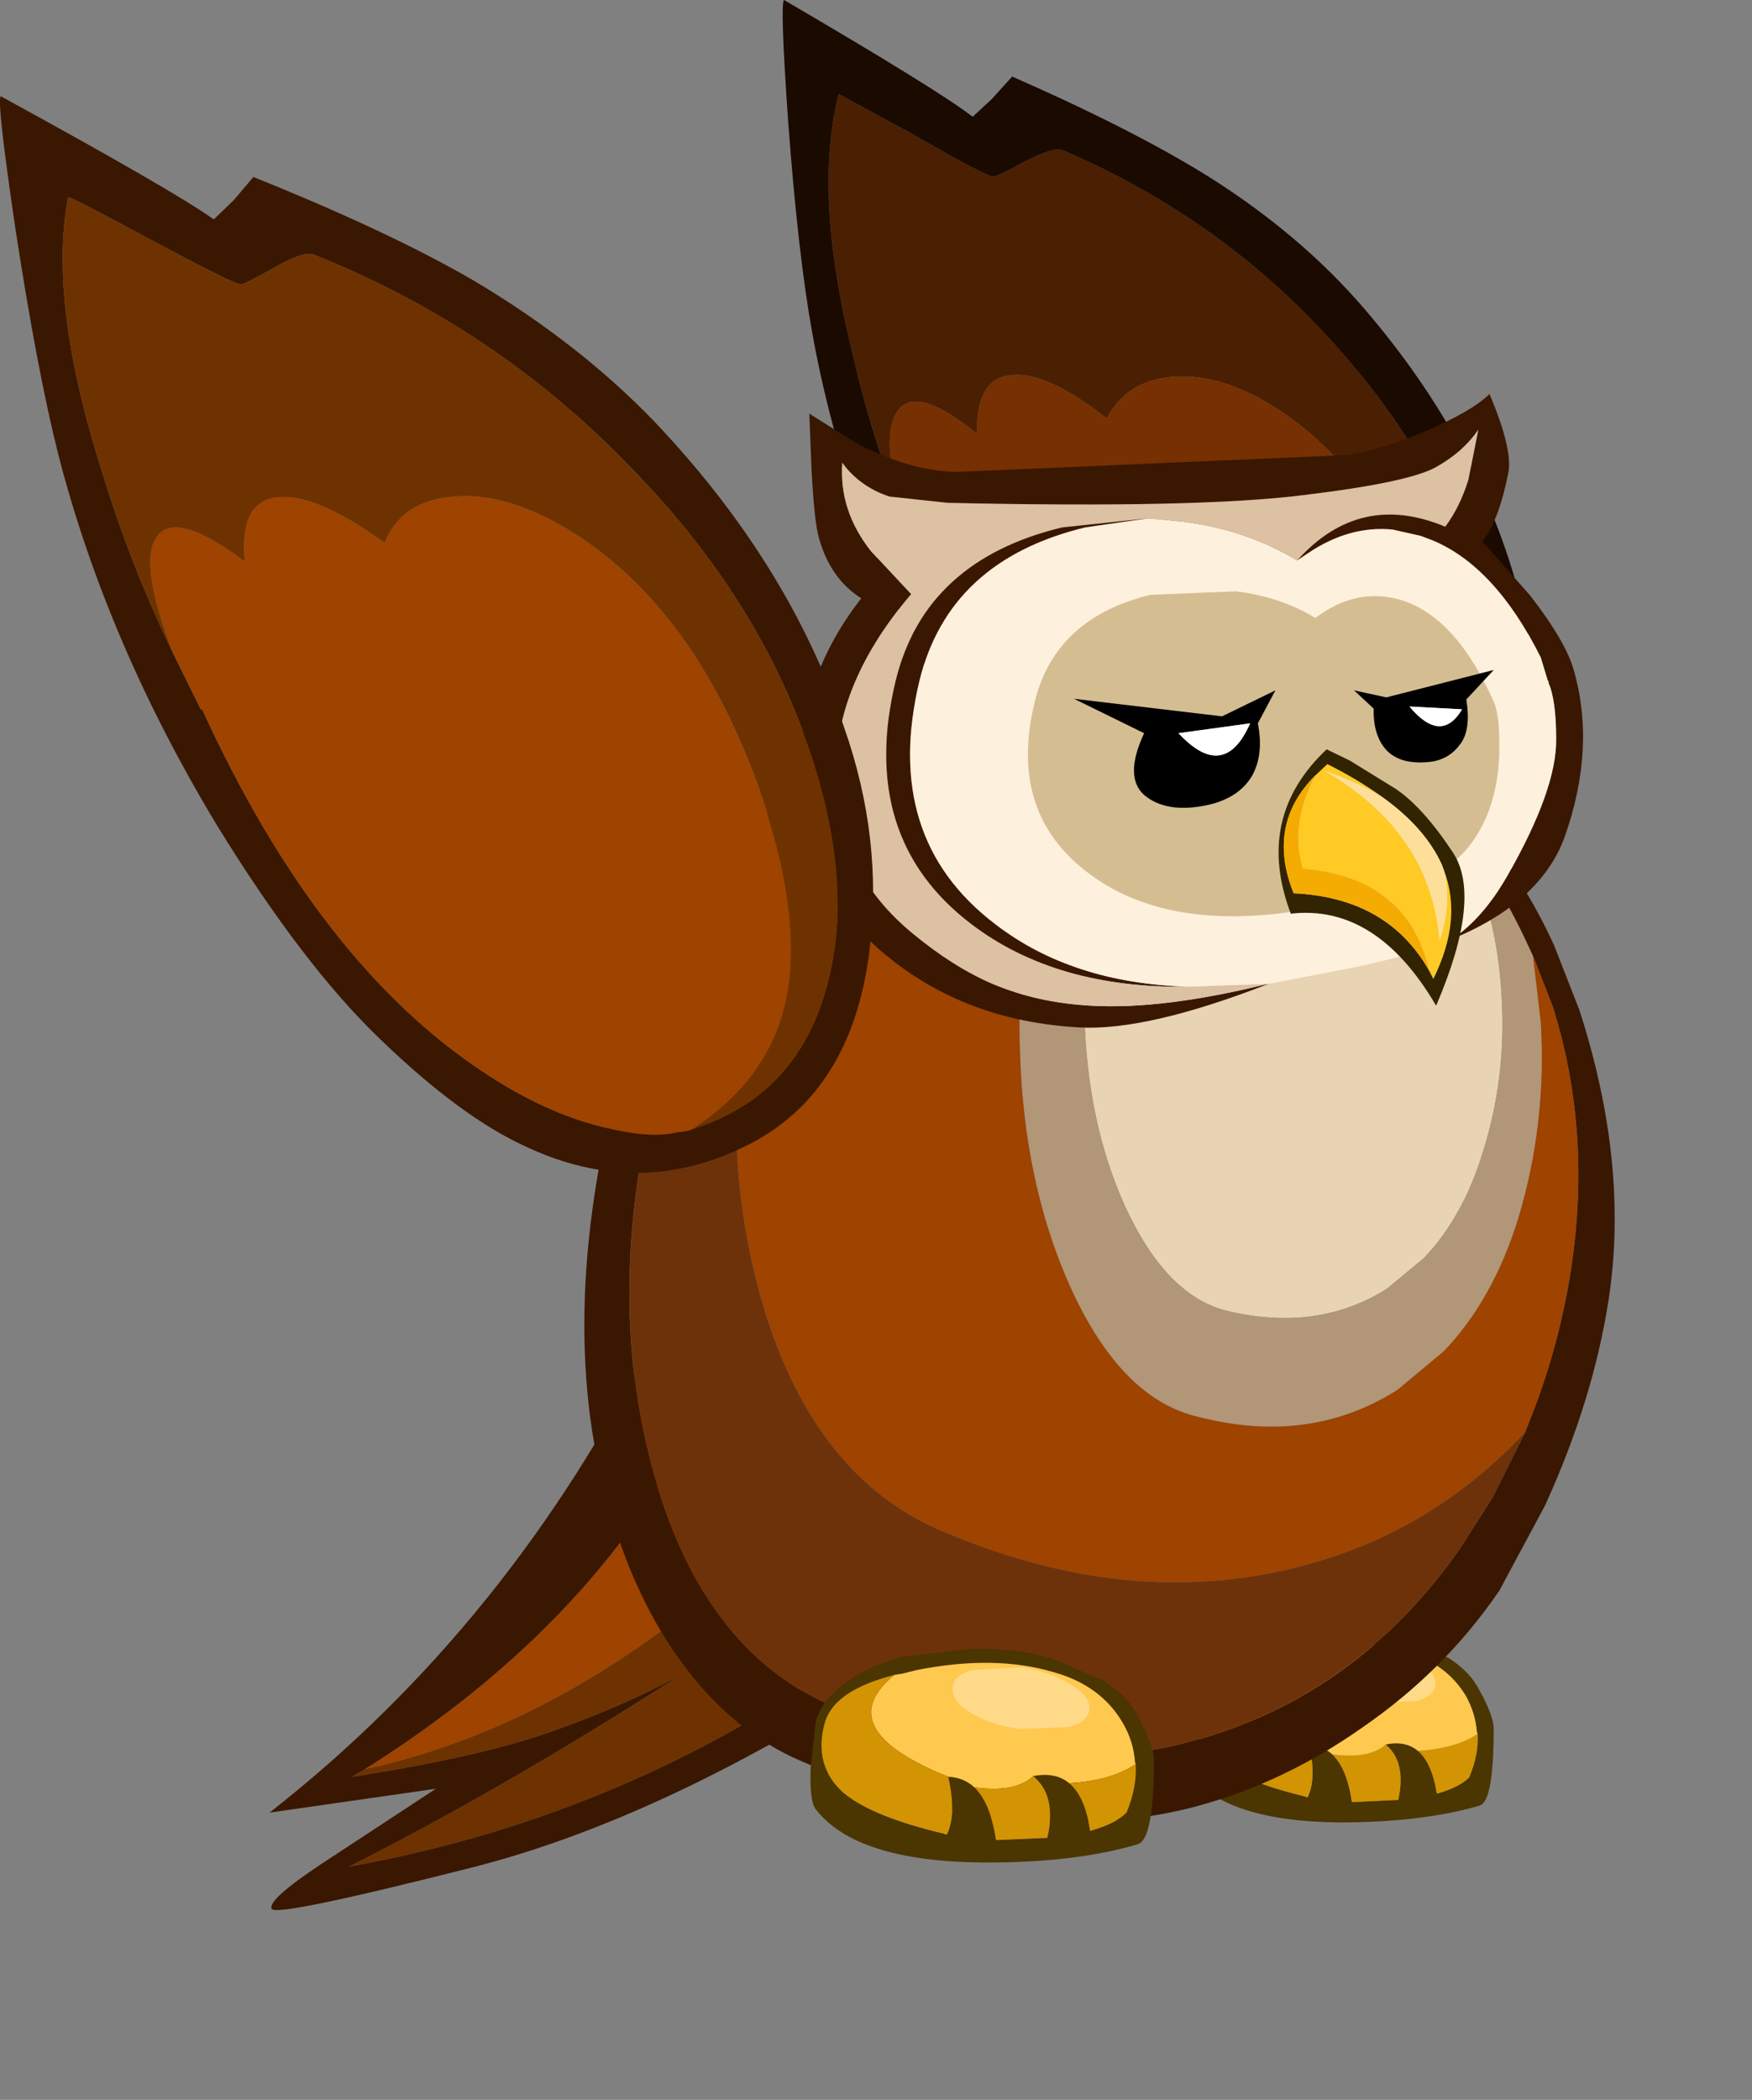 <?xml version="1.0" encoding="UTF-8" standalone="no"?>
<svg xmlns:ffdec="https://www.free-decompiler.com/flash" xmlns:xlink="http://www.w3.org/1999/xlink" ffdec:objectType="frame" height="149.5px" width="124.8px" xmlns="http://www.w3.org/2000/svg">
  <rect width="100%" height="100%" fill="#808080" stroke="none"/>
  <g transform="matrix(1.0, 0.0, 0.0, 1.0, 72.0, 86.3)">
    <use ffdec:characterId="404" height="136.0" transform="matrix(1.0, 0.0, 0.0, 1.0, -72.0, -86.3)" width="115.0" xlink:href="#shape0"/>
  </g>
  <defs>
    <g id="shape0" transform="matrix(1.0, 0.0, 0.0, 1.0, 72.0, 86.3)">
      <path d="M-9.65 30.25 Q-26.3 42.85 -47.15 46.6 -36.05 41.0 -23.6 33.0 -27.45 35.1 -32.5 36.9 -37.6 38.75 -46.9 40.2 L-46.6 40.0 -46.0 39.65 Q-30.55 36.3 -16.55 22.7 L-9.65 30.25" fill="#6e3200" fill-rule="evenodd" stroke="none"/>
      <path d="M-46.0 39.65 Q-29.2 29.1 -22.0 14.05 L-16.55 22.7 Q-30.55 36.3 -46.0 39.65" fill="#9e4300" fill-rule="evenodd" stroke="none"/>
      <path d="M-46.0 39.65 L-46.6 40.0 -46.9 40.2 Q-37.6 38.75 -32.5 36.9 -27.45 35.1 -23.6 33.0 -36.05 41.0 -47.15 46.6 -26.3 42.85 -9.65 30.25 L-7.85 32.25 Q-24.4 43.1 -38.35 46.65 -52.35 50.2 -52.65 49.6 -52.95 48.95 -49.1 46.4 L-40.95 41.05 -52.8 42.75 Q-35.6 29.3 -25.35 8.7 L-22.0 14.05 Q-29.2 29.1 -46.0 39.65" fill="#3a1701" fill-rule="evenodd" stroke="none"/>
      <path d="M-7.55 -49.3 Q-9.9 -55.1 -11.25 -61.05 -14.1 -72.5 -12.25 -79.6 L-7.0 -76.75 Q-1.7 -73.7 -1.3 -73.75 -1.15 -73.6 1.0 -74.8 3.15 -75.9 3.7 -75.6 15.3 -70.65 23.45 -61.35 30.85 -53.0 33.65 -43.2 36.25 -33.85 33.8 -26.8 31.3 -19.5 24.2 -17.4 29.45 -20.6 31.0 -25.75 32.5 -31.05 30.5 -39.15 27.0 -52.55 18.15 -57.7 14.5 -59.8 11.3 -59.45 8.15 -59.1 6.85 -56.5 2.65 -59.8 0.15 -59.6 -2.5 -59.45 -2.4 -55.4 -7.15 -59.3 -8.3 -56.6 -9.2 -54.6 -7.55 -49.3" fill="#4b1f01" fill-rule="evenodd" stroke="none"/>
      <path d="M-7.55 -49.3 Q-9.2 -54.6 -8.3 -56.6 -7.15 -59.3 -2.4 -55.4 -2.5 -59.45 0.15 -59.6 2.65 -59.8 6.85 -56.5 8.15 -59.1 11.3 -59.45 14.5 -59.8 18.15 -57.7 27.0 -52.55 30.5 -39.15 32.5 -31.05 31.0 -25.75 29.45 -20.6 24.2 -17.4 L23.95 -17.3 23.4 -17.25 23.3 -17.25 Q21.35 -16.8 18.4 -17.65 14.65 -18.7 10.9 -21.35 0.45 -28.65 -5.95 -45.65 L-6.05 -45.65 -7.55 -49.3" fill="#763001" fill-rule="evenodd" stroke="none"/>
      <path d="M0.1 -80.85 Q8.75 -77.05 14.05 -73.75 20.65 -69.6 25.2 -64.3 33.4 -54.75 36.25 -43.85 38.2 -36.45 36.8 -29.2 34.9 -19.55 27.45 -16.15 20.3 -12.95 13.3 -16.3 9.1 -18.4 4.1 -23.65 -0.6 -28.6 -5.55 -37.95 -11.9 -50.1 -14.15 -62.65 -15.15 -68.2 -15.85 -77.55 -16.45 -86.1 -16.15 -86.3 -5.2 -79.9 -2.8 -78.05 L-2.7 -78.0 -1.35 -79.25 0.1 -80.85 M24.2 -17.4 Q31.3 -19.5 33.8 -26.8 36.25 -33.85 33.65 -43.2 30.85 -53.0 23.45 -61.35 15.3 -70.65 3.7 -75.6 3.15 -75.9 1.0 -74.8 -1.15 -73.6 -1.3 -73.75 -1.7 -73.7 -7.0 -76.75 L-12.25 -79.6 Q-14.1 -72.5 -11.25 -61.05 -9.9 -55.1 -7.55 -49.3 L-6.05 -45.65 -5.95 -45.65 Q0.45 -28.65 10.9 -21.35 14.65 -18.7 18.4 -17.65 21.35 -16.8 23.3 -17.25 L23.4 -17.25 23.95 -17.3 24.2 -17.4" fill="#1a0a00" fill-rule="evenodd" stroke="none"/>
      <path d="M18.1 30.3 L22.55 29.75 Q26.0 29.65 28.3 30.5 30.25 31.25 31.2 31.75 32.6 32.65 33.25 33.8 34.4 35.8 34.4 36.8 34.4 41.95 33.4 42.25 29.3 43.45 23.35 43.45 15.3 43.35 12.75 40.0 12.35 39.45 12.4 37.3 12.45 35.4 12.75 34.45 13.05 33.15 14.4 32.1 15.85 30.95 18.1 30.3 M17.75 31.4 Q13.9 32.4 13.3 34.45 12.55 37.2 14.55 38.95 16.4 40.5 20.95 41.6 L21.05 41.65 21.15 41.65 Q21.8 40.3 21.25 37.95 22.25 38.0 22.9 38.6 23.95 39.6 24.3 42.0 L24.35 42.0 27.5 41.85 27.6 41.85 Q28.2 39.15 26.7 37.9 28.1 37.6 29.0 38.35 30.0 39.2 30.35 41.4 31.95 40.95 32.65 40.25 33.35 38.6 33.25 37.15 L33.2 37.0 Q33.1 35.7 32.45 34.5 31.05 32.1 28.0 31.25 24.2 30.1 19.2 31.1 L18.3 31.3 17.75 31.4" fill="#4b3501" fill-rule="evenodd" stroke="none"/>
      <path d="M21.25 37.95 Q21.8 40.3 21.15 41.65 L21.05 41.65 20.95 41.6 Q16.4 40.5 14.55 38.95 12.55 37.2 13.3 34.45 13.9 32.4 17.75 31.4 13.6 34.9 21.25 37.95 M33.25 37.15 Q33.35 38.6 32.65 40.25 31.95 40.95 30.35 41.4 30.0 39.2 29.0 38.35 31.65 38.2 33.25 37.15 M26.7 37.9 Q28.2 39.15 27.6 41.85 L27.5 41.85 24.35 42.0 24.3 42.0 Q23.95 39.6 22.9 38.6 25.55 38.95 26.7 37.9" fill="#d29402" fill-rule="evenodd" stroke="none"/>
      <path d="M17.75 31.4 L18.3 31.3 19.2 31.1 Q24.2 30.1 28.0 31.25 31.05 32.1 32.45 34.5 33.1 35.7 33.2 37.0 L33.25 37.15 Q31.65 38.2 29.0 38.35 28.1 37.6 26.7 37.9 25.55 38.95 22.9 38.6 22.25 38.0 21.25 37.95 13.6 34.9 17.75 31.4" fill="#fec94e" fill-rule="evenodd" stroke="none"/>
      <path d="M28.95 32.0 Q30.25 32.7 30.25 33.55 30.25 34.4 28.95 34.8 L25.85 34.95 Q24.05 34.7 22.75 33.95 21.5 33.2 21.5 32.35 21.5 31.5 22.75 31.15 L25.85 30.95 Q27.7 31.2 28.95 32.0" fill="#feda89" fill-rule="evenodd" stroke="none"/>
      <path d="M31.8 -27.0 L32.35 -25.9 Q34.6 -21.35 34.95 -15.6 35.35 -9.75 33.65 -4.35 32.25 0.3 29.45 3.25 L26.8 5.45 Q21.8 8.6 15.3 7.0 11.05 5.9 8.15 -0.4 5.45 -6.35 5.25 -13.95 5.1 -18.4 5.9 -22.1 6.55 -25.0 7.7 -27.5 10.75 -33.8 16.6 -34.8 L20.15 -34.95 Q24.55 -33.2 28.2 -30.3 L31.8 -27.0" fill="#e8d3b2" fill-rule="evenodd" stroke="none"/>
      <path d="M20.15 -34.95 L16.6 -34.8 Q10.75 -33.8 7.7 -27.5 6.55 -25.0 5.9 -22.1 5.1 -18.4 5.25 -13.95 5.45 -6.35 8.15 -0.4 11.05 5.9 15.3 7.0 21.8 8.6 26.8 5.45 L29.45 3.25 Q32.25 0.3 33.65 -4.35 35.35 -9.75 34.95 -15.6 34.6 -21.35 32.35 -25.9 L31.8 -27.0 Q34.55 -24.0 36.85 -19.0 L37.2 -18.25 37.75 -13.6 Q38.2 -6.35 36.15 0.45 34.35 6.25 30.85 9.9 L27.55 12.65 Q21.25 16.65 13.25 14.55 7.85 13.25 4.25 5.35 0.9 -2.1 0.65 -11.6 0.45 -17.15 1.45 -21.8 2.2 -25.4 3.7 -28.5 6.75 -34.9 12.2 -36.9 L12.7 -36.85 12.9 -36.85 12.95 -36.95 13.55 -36.95 Q17.05 -36.25 20.15 -34.95" fill="#b19677" fill-rule="evenodd" stroke="none"/>
      <path d="M31.8 -27.0 L28.2 -30.3 Q24.55 -33.2 20.15 -34.95 17.05 -36.25 13.55 -36.95 L12.95 -36.95 12.9 -36.85 12.7 -36.85 12.2 -36.9 7.95 -37.45 Q0.2 -38.05 -6.15 -35.0 -10.75 -32.9 -14.65 -28.9 L-14.6 -28.9 -15.3 -28.15 -15.8 -27.6 Q-23.1 -19.35 -25.85 -6.35 -28.7 7.1 -25.4 18.75 -21.9 31.1 -13.0 35.05 0.45 40.9 12.8 37.7 24.7 34.5 32.1 23.8 L34.3 20.35 36.65 15.65 36.9 15.0 Q38.9 10.05 39.8 4.75 41.5 -5.5 38.6 -14.65 L37.2 -18.25 36.85 -19.0 Q34.55 -24.0 31.8 -27.0 M7.9 -38.75 L12.75 -38.1 Q31.35 -35.1 38.7 -19.0 L40.5 -14.4 Q44.05 -3.45 42.6 6.15 41.5 13.35 38.05 20.9 L34.8 26.95 Q30.9 32.65 25.1 36.65 19.45 40.65 13.05 42.35 6.65 44.0 -0.65 43.15 -7.7 42.25 -15.0 39.05 -19.75 37.0 -23.3 32.25 -26.75 27.65 -28.65 20.95 -32.0 9.25 -28.85 -5.65 -26.0 -19.1 -17.0 -28.85 L-16.25 -29.6 Q-12.1 -33.85 -7.2 -36.15 -0.4 -39.35 7.9 -38.75" fill="#3a1701" fill-rule="evenodd" stroke="none"/>
      <path d="M12.2 -36.9 Q6.75 -34.9 3.7 -28.5 2.2 -25.4 1.45 -21.8 0.45 -17.15 0.65 -11.6 0.9 -2.1 4.25 5.35 7.85 13.25 13.25 14.55 21.25 16.65 27.55 12.65 L30.85 9.9 Q34.35 6.25 36.15 0.45 38.2 -6.35 37.75 -13.6 L37.2 -18.25 38.6 -14.65 Q41.5 -5.5 39.8 4.75 38.9 10.05 36.9 15.0 L36.65 15.65 Q32.6 20.0 27.55 22.6 24.35 24.25 20.7 25.2 8.3 28.45 -5.25 22.55 -14.25 18.55 -17.8 6.1 -21.1 -5.6 -18.25 -19.1 -17.3 -23.65 -15.8 -27.6 L-15.3 -28.15 -14.6 -28.9 -14.65 -28.9 Q-10.75 -32.9 -6.15 -35.0 0.2 -38.05 7.95 -37.45 L12.2 -36.9" fill="#9e4300" fill-rule="evenodd" stroke="none"/>
      <path d="M-15.8 -27.6 Q-17.3 -23.65 -18.25 -19.1 -21.1 -5.6 -17.8 6.1 -14.25 18.55 -5.25 22.55 8.3 28.45 20.7 25.2 24.35 24.25 27.55 22.6 32.6 20.0 36.65 15.65 L34.3 20.35 32.1 23.8 Q24.7 34.5 12.8 37.7 0.45 40.9 -13.0 35.05 -21.9 31.1 -25.4 18.75 -28.7 7.1 -25.85 -6.35 -23.1 -19.35 -15.8 -27.6" fill="#6e320b" fill-rule="evenodd" stroke="none"/>
      <path d="M18.35 -16.25 Q9.75 -12.9 4.9 -13.15 -3.25 -13.6 -8.95 -18.35 -14.3 -22.75 -14.95 -29.9 -15.5 -37.5 -10.65 -43.7 -12.85 -45.1 -13.65 -47.95 -14.0 -49.05 -14.2 -53.05 L-14.35 -56.85 -11.0 -54.75 Q-7.15 -52.75 -3.85 -52.7 L23.9 -53.9 Q26.2 -54.2 29.55 -55.6 32.9 -57.05 34.1 -58.25 35.75 -54.35 35.45 -52.7 34.8 -49.3 33.6 -47.75 L37.0 -43.9 Q39.55 -40.6 40.1 -38.6 41.7 -33.05 39.45 -26.7 37.75 -22.05 31.45 -19.45 33.65 -20.95 35.35 -23.9 38.9 -30.1 38.85 -33.7 38.85 -36.45 38.3 -37.7 L38.3 -37.8 38.25 -37.85 37.75 -39.5 Q34.5 -46.0 30.0 -47.85 L29.2 -48.15 27.2 -48.6 Q24.1 -48.9 21.15 -46.9 L20.4 -46.4 Q24.85 -51.35 30.95 -48.8 32.0 -50.2 32.6 -52.15 L33.3 -55.7 Q32.25 -54.15 30.3 -53.05 28.35 -51.95 20.85 -51.05 13.3 -50.1 -4.5 -50.5 L-8.65 -50.95 Q-10.75 -51.65 -12.0 -53.35 -12.25 -49.95 -9.95 -47.05 L-7.1 -44.0 Q-12.9 -37.2 -12.4 -30.3 -12.1 -27.0 -10.9 -24.55 -9.55 -21.95 -7.0 -19.85 -4.1 -17.45 -1.3 -16.25 1.9 -14.9 5.7 -14.7 10.8 -14.4 18.3 -16.25 L18.35 -16.25 M9.8 -49.4 L5.3 -48.75 Q-4.4 -46.4 -6.5 -37.85 -9.2 -26.65 -1.1 -20.5 4.35 -16.3 12.65 -16.05 3.25 -15.9 -2.8 -20.5 -10.9 -26.65 -8.2 -37.85 -6.1 -46.4 3.65 -48.75 L9.8 -49.4" fill="#3a1701" fill-rule="evenodd" stroke="none"/>
      <path d="M18.3 -16.25 Q10.8 -14.4 5.7 -14.7 1.9 -14.9 -1.3 -16.25 -4.1 -17.45 -7.0 -19.85 -9.55 -21.95 -10.9 -24.55 -12.1 -27.0 -12.4 -30.3 -12.9 -37.2 -7.1 -44.0 L-9.95 -47.05 Q-12.25 -49.95 -12.0 -53.35 -10.75 -51.65 -8.65 -50.95 L-4.5 -50.5 Q13.3 -50.1 20.85 -51.05 28.35 -51.95 30.3 -53.05 32.25 -54.15 33.3 -55.7 L32.6 -52.15 Q32.0 -50.2 30.95 -48.8 24.85 -51.35 20.4 -46.4 16.85 -48.55 12.35 -49.15 L9.8 -49.4 3.65 -48.75 Q-6.1 -46.4 -8.2 -37.85 -10.9 -26.65 -2.8 -20.5 3.25 -15.9 12.65 -16.05 L18.3 -16.25" fill="#dcc1a2" fill-rule="evenodd" stroke="none"/>
      <path d="M18.35 -16.25 L18.3 -16.25 12.65 -16.05 Q4.35 -16.3 -1.1 -20.5 -9.2 -26.65 -6.5 -37.85 -4.4 -46.4 5.3 -48.75 L9.8 -49.4 12.35 -49.15 Q16.85 -48.55 20.4 -46.4 L21.15 -46.9 Q24.1 -48.9 27.2 -48.6 L29.2 -48.15 30.0 -47.85 Q34.5 -46.0 37.75 -39.5 L38.25 -37.85 38.3 -37.8 38.3 -37.7 Q38.85 -36.45 38.85 -33.7 38.9 -30.1 35.35 -23.9 33.65 -20.95 31.45 -19.45 30.4 -18.75 24.6 -17.45 L18.35 -16.25" fill="#fdf0dd" fill-rule="evenodd" stroke="none"/>
      <path d="M34.8 -33.4 Q34.85 -30.85 34.1 -28.7 31.8 -22.45 23.85 -22.9 L20.8 -21.5 Q11.05 -19.9 5.45 -24.2 -0.2 -28.5 1.7 -36.3 3.15 -42.3 9.95 -43.95 L16.05 -44.2 Q19.25 -43.8 21.7 -42.3 24.65 -44.55 27.9 -43.55 31.75 -42.3 34.4 -36.35 34.8 -35.45 34.8 -33.4" fill="#d5bd92" fill-rule="evenodd" stroke="none"/>
      <path d="M26.4 -29.6 Q24.65 -30.65 22.3 -31.45 29.9 -27.05 30.55 -19.35 31.45 -22.1 30.85 -24.35 32.2 -20.85 30.1 -16.6 L29.8 -17.2 Q28.35 -23.8 20.8 -24.45 19.85 -27.55 21.65 -31.05 L22.55 -31.9 Q24.75 -30.8 26.4 -29.6" fill="#ffca23" fill-rule="evenodd" stroke="none"/>
      <path d="M22.5 -32.95 L24.15 -32.15 27.4 -30.15 Q29.35 -28.85 31.5 -25.6 33.6 -22.4 30.3 -14.7 26.05 -21.95 19.95 -21.25 17.35 -28.1 22.5 -32.95 M26.4 -29.6 Q24.75 -30.8 22.55 -31.9 L21.65 -31.05 Q18.2 -27.55 20.15 -22.7 26.85 -22.4 29.8 -17.2 L30.1 -16.6 Q32.2 -20.85 30.85 -24.35 L30.7 -24.75 Q29.5 -27.4 26.4 -29.6" fill="#322301" fill-rule="evenodd" stroke="none"/>
      <path d="M30.85 -24.35 Q31.45 -22.1 30.55 -19.35 29.9 -27.05 22.3 -31.45 24.65 -30.65 26.4 -29.6 29.5 -27.4 30.7 -24.75 L30.85 -24.35" fill="#fedf9a" fill-rule="evenodd" stroke="none"/>
      <path d="M21.65 -31.05 Q19.85 -27.55 20.8 -24.45 28.35 -23.8 29.8 -17.2 26.85 -22.4 20.15 -22.7 18.2 -27.55 21.65 -31.05" fill="#f4ab02" fill-rule="evenodd" stroke="none"/>
      <path d="M9.5 -29.7 Q8.05 -31.0 9.5 -34.1 L4.5 -36.55 15.05 -35.3 18.85 -37.15 17.6 -34.8 Q18.05 -32.55 17.15 -31.0 16.15 -29.4 13.85 -28.95 11.05 -28.4 9.5 -29.7 M11.95 -34.1 Q15.2 -30.6 17.05 -34.8 L11.95 -34.1" fill="#000000" fill-rule="evenodd" stroke="none"/>
      <path d="M11.95 -34.1 L17.05 -34.8 Q15.2 -30.6 11.95 -34.1" fill="#ffffff" fill-rule="evenodd" stroke="none"/>
      <path d="M26.8 -32.85 Q25.8 -33.9 25.85 -35.85 L24.45 -37.15 26.75 -36.65 34.4 -38.6 32.45 -36.5 Q32.8 -34.3 32.0 -33.3 31.2 -32.2 29.8 -32.05 27.8 -31.85 26.8 -32.85 M28.4 -36.0 Q30.65 -33.3 32.15 -35.8 L28.4 -36.0" fill="#000000" fill-rule="evenodd" stroke="none"/>
      <path d="M28.4 -36.0 L32.15 -35.8 Q30.65 -33.3 28.4 -36.0" fill="#ffffff" fill-rule="evenodd" stroke="none"/>
      <path d="M8.9 39.3 L8.85 39.15 Q8.75 37.7 8.0 36.4 6.45 33.7 3.05 32.75 -1.15 31.5 -6.7 32.6 L-7.7 32.85 -8.3 32.95 Q-12.6 34.05 -13.25 36.35 -14.1 39.4 -11.9 41.35 -9.85 43.05 -4.75 44.25 L-4.65 44.3 -4.55 44.3 Q-3.85 42.85 -4.45 40.2 -3.35 40.25 -2.6 40.95 -1.45 42.05 -1.05 44.7 L-1.0 44.7 2.5 44.55 2.6 44.55 Q3.3 41.55 1.6 40.15 3.2 39.85 4.15 40.65 5.3 41.6 5.65 44.05 7.45 43.55 8.25 42.75 9.0 40.95 8.9 39.3 M8.9 35.6 Q10.15 37.85 10.2 38.95 10.2 44.65 9.05 45.0 4.5 46.35 -2.1 46.3 -11.05 46.2 -13.9 42.5 -14.35 41.9 -14.25 39.5 L-13.9 36.3 Q-13.55 34.9 -12.05 33.7 -10.45 32.45 -7.95 31.7 L-3.0 31.1 Q0.85 31.0 3.4 31.95 L6.6 33.35 Q8.15 34.3 8.9 35.6" fill="#4b3501" fill-rule="evenodd" stroke="none"/>
      <path d="M-8.3 32.95 L-7.7 32.85 -6.7 32.6 Q-1.15 31.5 3.05 32.75 6.45 33.7 8.0 36.4 8.75 37.7 8.85 39.15 L8.9 39.3 Q7.1 40.5 4.15 40.65 3.2 39.85 1.6 40.15 0.35 41.35 -2.6 40.95 -3.35 40.25 -4.45 40.2 -12.95 36.8 -8.3 32.95" fill="#fec94e" fill-rule="evenodd" stroke="none"/>
      <path d="M8.9 39.3 Q9.0 40.95 8.25 42.75 7.45 43.55 5.65 44.05 5.3 41.6 4.15 40.65 7.1 40.5 8.9 39.3 M1.6 40.15 Q3.3 41.55 2.6 44.55 L2.5 44.55 -1.0 44.7 -1.05 44.7 Q-1.45 42.05 -2.6 40.95 0.35 41.35 1.6 40.15 M-4.45 40.2 Q-3.85 42.85 -4.55 44.3 L-4.65 44.3 -4.75 44.25 Q-9.85 43.05 -11.9 41.35 -14.1 39.4 -13.25 36.35 -12.6 34.05 -8.3 32.95 -12.95 36.8 -4.45 40.2" fill="#d29402" fill-rule="evenodd" stroke="none"/>
      <path d="M4.15 33.55 Q5.6 34.35 5.6 35.3 5.6 36.25 4.15 36.65 L0.7 36.8 Q-1.3 36.55 -2.75 35.7 -4.15 34.9 -4.15 33.95 -4.15 33.0 -2.75 32.6 L0.7 32.4 Q2.75 32.7 4.15 33.55" fill="#feda89" fill-rule="evenodd" stroke="none"/>
      <path d="M-38.3 -66.35 Q-30.8 -61.9 -25.4 -56.3 -15.75 -46.15 -11.85 -34.45 -9.1 -26.6 -10.05 -18.75 -11.3 -8.3 -19.1 -4.6 -26.6 -1.0 -34.4 -4.6 -39.1 -6.7 -44.9 -12.3 -50.4 -17.55 -56.55 -27.55 -64.4 -40.55 -67.85 -53.95 -69.35 -59.9 -70.9 -70.0 -72.25 -79.15 -71.95 -79.45 -59.6 -72.7 -56.8 -70.7 L-56.75 -70.7 -55.35 -72.05 -53.95 -73.7 Q-44.25 -69.8 -38.3 -66.35 M-22.7 -5.9 Q-15.2 -8.25 -13.1 -16.1 -11.0 -23.7 -14.65 -33.8 -18.4 -44.2 -27.15 -53.1 -36.7 -63.0 -49.6 -68.15 -50.25 -68.5 -52.45 -67.25 -54.7 -66.0 -54.85 -66.05 -55.3 -66.05 -61.3 -69.25 -67.05 -72.35 -67.15 -72.25 -68.6 -64.65 -64.6 -52.3 -62.65 -45.95 -59.65 -39.75 L-57.7 -35.8 -57.6 -35.8 Q-49.3 -17.65 -37.45 -9.9 -33.15 -7.05 -29.0 -6.05 -25.7 -5.2 -23.7 -5.7 L-23.6 -5.7 -22.95 -5.8 -22.7 -5.9" fill="#3a1701" fill-rule="evenodd" stroke="none"/>
      <path d="M-59.65 -39.75 Q-62.65 -45.95 -64.6 -52.3 -68.6 -64.65 -67.15 -72.25 -67.05 -72.35 -61.3 -69.25 -55.3 -66.05 -54.85 -66.05 -54.7 -66.0 -52.45 -67.25 -50.25 -68.5 -49.6 -68.15 -36.7 -63.0 -27.15 -53.1 -18.4 -44.2 -14.65 -33.8 -11.0 -23.7 -13.1 -16.1 -15.2 -8.25 -22.7 -5.9 -17.3 -9.4 -16.05 -14.95 -14.8 -20.65 -17.65 -29.35 -22.55 -43.7 -32.5 -49.15 -36.65 -51.35 -40.05 -50.9 -43.45 -50.5 -44.6 -47.65 -49.45 -51.15 -52.15 -50.9 -55.0 -50.65 -54.55 -46.3 -60.05 -50.45 -61.1 -47.55 -61.85 -45.4 -59.65 -39.75" fill="#6e3200" fill-rule="evenodd" stroke="none"/>
      <path d="M-59.65 -39.75 Q-61.85 -45.4 -61.1 -47.55 -60.05 -50.45 -54.55 -46.3 -55.0 -50.65 -52.15 -50.9 -49.45 -51.15 -44.6 -47.65 -43.45 -50.5 -40.05 -50.9 -36.65 -51.35 -32.5 -49.15 -22.55 -43.7 -17.65 -29.35 -14.8 -20.65 -16.05 -14.95 -17.3 -9.4 -22.7 -5.9 L-22.95 -5.8 -23.6 -5.7 -23.7 -5.7 Q-25.7 -5.2 -29.0 -6.05 -33.15 -7.05 -37.45 -9.9 -49.3 -17.65 -57.6 -35.8 L-57.7 -35.8 -59.65 -39.75" fill="#9e4300" fill-rule="evenodd" stroke="none"/>
    </g>
  </defs>
</svg>
